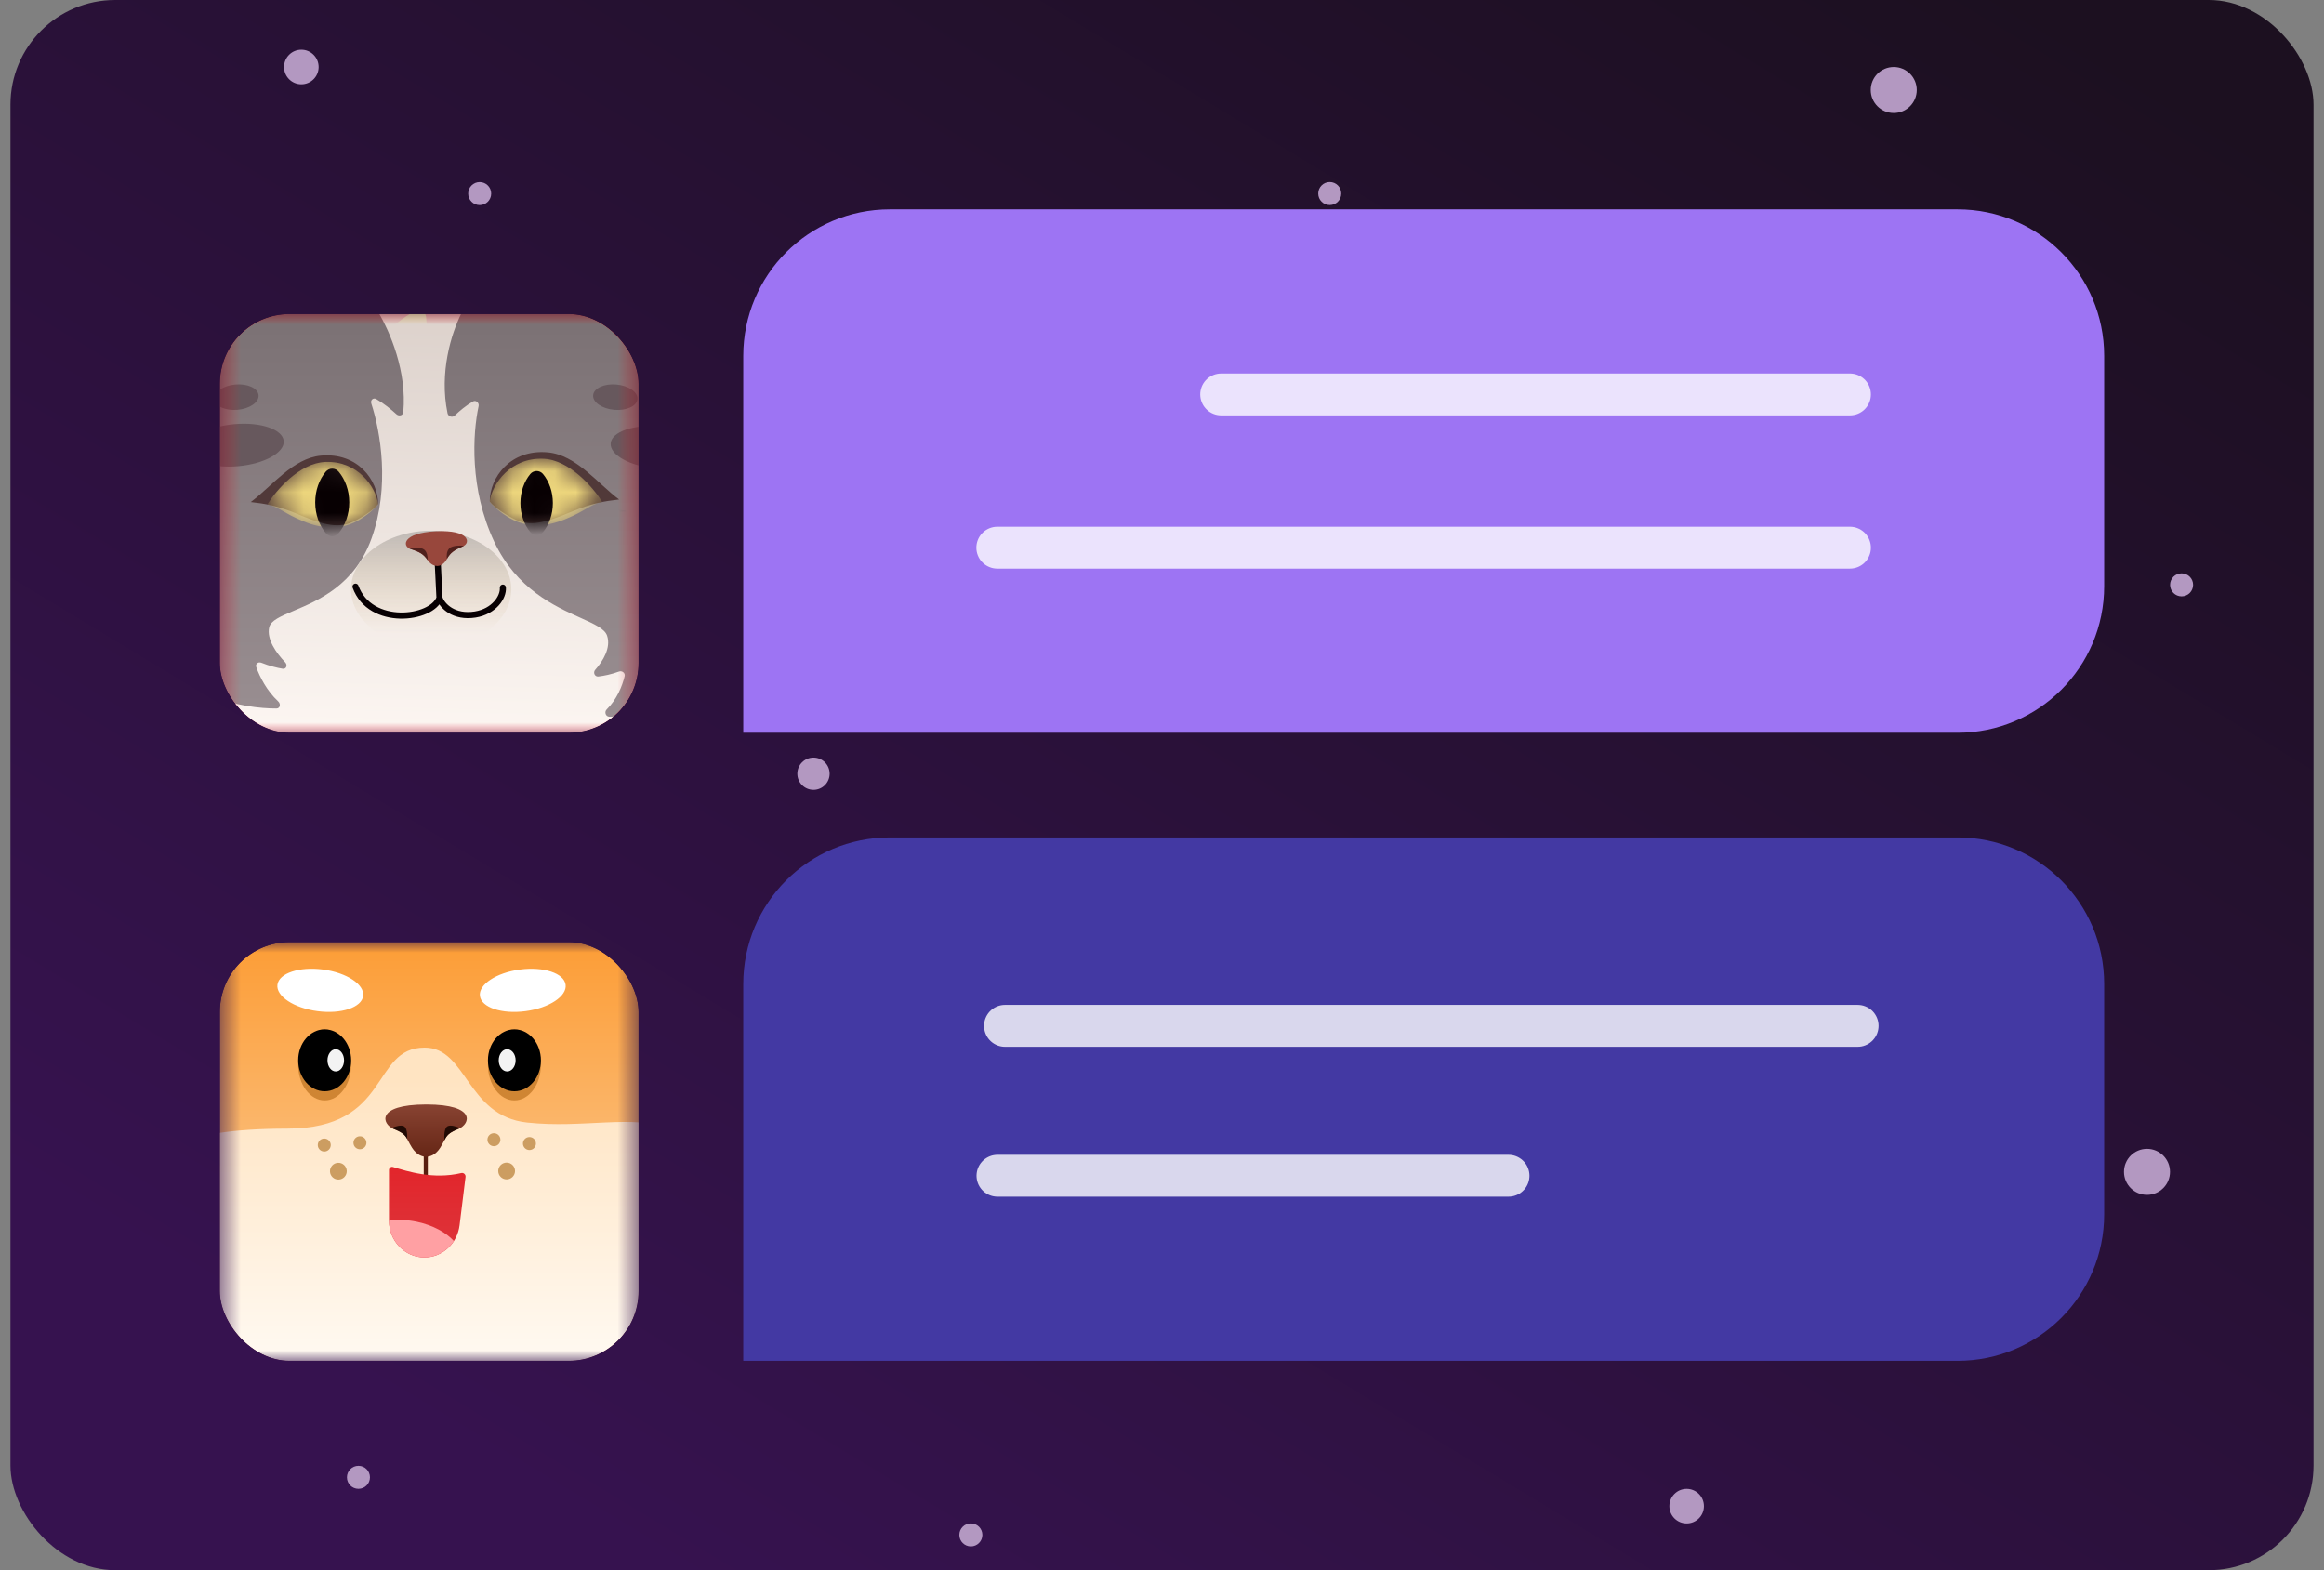 <svg width="111" height="75" viewBox="0 0 111 75" fill="none" xmlns="http://www.w3.org/2000/svg">
<rect x="0" y="0" width="111" height="75" fill="#808080" stroke="none"/>
<rect x="0.5" width="110" height="75" rx="5" fill="url(#paint0_linear_429_3)"/>
<circle cx="90.451" cy="4.299" r="1.099" fill="#B398C1"/>
<circle cx="102.545" cy="55.974" r="1.099" fill="#B398C1"/>
<circle cx="80.559" cy="71.942" r="0.825" fill="#B398C1"/>
<circle cx="94.3" cy="49.929" r="0.55" fill="#B398C1"/>
<circle cx="46.37" cy="73.315" r="0.55" fill="#B398C1"/>
<circle cx="17.12" cy="70.565" r="0.55" fill="#B398C1"/>
<circle cx="76.706" cy="45.577" r="0.55" fill="#B398C1"/>
<circle cx="67.365" cy="42.779" r="1.099" fill="#B398C1"/>
<circle cx="104.198" cy="27.936" r="0.55" fill="#B398C1"/>
<circle cx="78.047" cy="22.199" r="0.789" fill="#B398C1"/>
<circle cx="63.511" cy="9.245" r="0.55" fill="#B398C1"/>
<circle cx="26.765" cy="54.875" r="0.664" transform="rotate(-180 26.765 54.875)" fill="#B398C1"/>
<circle cx="14.393" cy="3.201" r="0.826" transform="rotate(-180 14.393 3.201)" fill="#B398C1"/>
<circle cx="22.911" cy="9.247" r="0.55" transform="rotate(-180 22.911 9.247)" fill="#B398C1"/>
<circle cx="49.854" cy="16.393" r="1.099" transform="rotate(-180 49.854 16.393)" fill="#B398C1"/>
<circle cx="13.021" cy="31.235" r="0.55" transform="rotate(-180 13.021 31.235)" fill="#B398C1"/>
<circle cx="38.854" cy="36.956" r="0.771" transform="rotate(-180 38.854 36.956)" fill="#B398C1"/>
<circle cx="53.7" cy="49.927" r="0.55" transform="rotate(-180 53.7 49.927)" fill="#B398C1"/>
<g clip-path="url(#clip0_429_3)">
<mask id="mask0_429_3" style="mask-type:alpha" maskUnits="userSpaceOnUse" x="10" y="15" width="21" height="20">
<rect x="10.5" y="15" width="20" height="20" fill="#F3B286"/>
</mask>
<g mask="url(#mask0_429_3)">
<rect x="10.5" y="15" width="20" height="20" fill="url(#paint1_linear_429_3)"/>
<path d="M14.18 25.471L29.953 24.424C29.338 24.256 27.062 24.099 22.222 24.424C16.868 24.784 15.384 25.23 14.18 25.471Z" fill="#A71216"/>
<ellipse cx="1.895" cy="1.256" rx="1.895" ry="1.256" transform="matrix(0.95 0.313 -0.313 0.95 13.57 16.004)" fill="#AB090D"/>
<ellipse cx="1.121" cy="0.919" rx="1.121" ry="0.919" transform="matrix(0.95 0.313 -0.313 0.95 18.117 18.754)" fill="#AB090D"/>
<ellipse cx="1.061" cy="0.87" rx="1.061" ry="0.87" transform="matrix(0.749 0.663 -0.663 0.749 24.578 17.664)" fill="#AB090D"/>
<ellipse cx="0.729" cy="0.597" rx="0.729" ry="0.597" transform="matrix(0.568 0.823 -0.823 0.568 22.594 15.324)" fill="#AB090D"/>
<path d="M19.726 17.844C18.863 18.13 18.175 17.362 18.03 16.718C17.987 16.531 18.061 16.342 18.183 16.194C18.655 15.625 19.268 15.155 19.828 14.852C20.055 14.73 20.322 14.88 20.35 15.136C20.467 16.206 20.434 17.608 19.726 17.844Z" fill="#F1BB42"/>
<path fill-rule="evenodd" clip-rule="evenodd" d="M18.37 17.401C18.633 17.411 18.92 17.378 19.227 17.289C19.891 17.098 20.236 16.515 20.395 15.846C20.419 16.748 20.281 17.66 19.722 17.846C19.166 18.031 18.683 17.777 18.37 17.401Z" fill="url(#paint2_linear_429_3)"/>
<path d="M22.314 20.814C21.411 20.914 20.898 20.018 20.891 19.358C20.889 19.166 21 18.997 21.151 18.878C21.731 18.42 22.429 18.088 23.04 17.91C23.287 17.838 23.516 18.04 23.49 18.296C23.381 19.367 23.056 20.731 22.314 20.814Z" fill="#F1BB42"/>
<path fill-rule="evenodd" clip-rule="evenodd" d="M21.086 20.098C21.341 20.162 21.629 20.19 21.948 20.168C22.636 20.119 23.096 19.621 23.391 19C23.226 19.887 22.901 20.751 22.315 20.816C21.733 20.88 21.313 20.531 21.086 20.098Z" fill="url(#paint3_linear_429_3)"/>
<path d="M20.678 25.05L14.297 25.438C14.682 27.185 15.873 28.594 18.183 28.304C20.031 28.072 20.75 26.247 20.678 25.05Z" fill="#AB090D"/>
<mask id="mask1_429_3" style="mask-type:alpha" maskUnits="userSpaceOnUse" x="14" y="25" width="7" height="3">
<path d="M20.678 25.05L14.297 25.438C14.667 26.943 15.847 28.149 18.157 27.879C20.006 27.663 20.741 26.082 20.678 25.05Z" fill="white"/>
</mask>
<g mask="url(#mask1_429_3)">
<path d="M20.678 25.05L14.297 25.438C14.667 26.943 15.847 28.149 18.157 27.879C20.006 27.663 20.741 26.082 20.678 25.05Z" fill="white"/>
</g>
<path d="M29.583 24.355L24.383 24.711C24.694 26.26 25.638 27.364 27.521 27.103C29.027 26.894 29.64 25.416 29.583 24.355Z" fill="#AB090D"/>
<mask id="mask2_429_3" style="mask-type:alpha" maskUnits="userSpaceOnUse" x="24" y="24" width="6" height="3">
<path d="M29.583 24.355L24.383 24.711C24.685 26.092 25.622 27.072 27.506 26.825C29.012 26.627 29.634 25.303 29.583 24.355Z" fill="white"/>
</mask>
<g mask="url(#mask2_429_3)">
<path d="M29.583 24.355L24.383 24.711C24.685 26.092 25.622 27.072 27.506 26.825C29.012 26.627 29.634 25.303 29.583 24.355Z" fill="white"/>
</g>
<path d="M17.488 33.702L16.648 32.043H18.425L17.861 33.676C17.802 33.845 17.569 33.861 17.488 33.702Z" fill="white"/>
<path d="M28.334 30.367C23.569 31.559 17.641 31.838 15.273 31.829C15.273 32.378 17.322 32.403 20.641 31.992C23.96 31.581 27.374 31.012 27.88 30.823C28.284 30.671 28.352 30.456 28.334 30.367Z" fill="black"/>
<ellipse cx="0.735" cy="0.449" rx="0.735" ry="0.449" transform="matrix(0.856 0.517 -0.517 0.856 21.641 28.113)" fill="#570D11"/>
<ellipse cx="0.594" cy="0.363" rx="0.594" ry="0.363" transform="matrix(-0.52 0.854 -0.854 -0.52 24.977 28.375)" fill="#570D11"/>
</g>
<mask id="mask3_429_3" style="mask-type:alpha" maskUnits="userSpaceOnUse" x="10" y="15" width="21" height="20">
<rect x="10.5" y="15" width="20" height="20" fill="#F3B286"/>
</mask>
<g mask="url(#mask3_429_3)">
<rect x="10.5" y="15" width="20" height="20" fill="url(#paint4_linear_429_3)"/>
<ellipse cx="11.289" cy="21.264" rx="2.271" ry="1.008" transform="rotate(-5.091 11.289 21.264)" fill="#67585D"/>
<ellipse cx="2.271" cy="1.008" rx="2.271" ry="1.008" transform="matrix(-0.996 -0.089 -0.089 0.996 33.781 20.574)" fill="#67585D"/>
<ellipse cx="11.292" cy="18.971" rx="1.062" ry="0.607" transform="rotate(-5.091 11.292 18.971)" fill="#67585D"/>
<ellipse cx="1.062" cy="0.607" rx="1.062" ry="0.607" transform="matrix(-0.996 -0.089 -0.089 0.996 30.5 18.461)" fill="#67585D"/>
<path fill-rule="evenodd" clip-rule="evenodd" d="M21.837 14.667C21.991 14.671 22.097 14.845 22.03 14.979C21.558 15.926 20.97 17.789 21.375 19.74C21.408 19.897 21.607 19.958 21.716 19.852C21.943 19.633 22.258 19.368 22.592 19.176C22.731 19.097 22.893 19.241 22.859 19.399C22.574 20.722 22.421 23.352 23.6 25.865C24.667 28.137 26.491 28.957 27.725 29.511C28.39 29.81 28.884 30.032 28.996 30.363C29.189 30.935 28.804 31.573 28.427 31.997C28.314 32.125 28.407 32.334 28.581 32.314C28.855 32.282 29.2 32.211 29.567 32.077C29.711 32.024 29.872 32.148 29.836 32.297C29.723 32.762 29.464 33.406 28.976 33.887C28.856 34.005 28.924 34.226 29.099 34.234C29.706 34.261 30.632 34.175 31.569 33.74C31.699 33.68 31.864 33.778 31.872 33.926L32.05 36.969C32.056 37.076 31.974 37.161 31.866 37.158L21.537 36.904C21.536 36.904 21.536 36.904 21.536 36.904V36.904C21.536 36.904 21.536 36.904 21.536 36.904L10.186 36.625C10.079 36.623 9.987 36.533 9.98 36.426L9.803 33.383C9.795 33.235 9.949 33.144 10.087 33.208C11.17 33.712 12.463 33.844 13.204 33.841C13.379 33.84 13.421 33.626 13.288 33.502C12.742 32.995 12.408 32.336 12.24 31.864C12.186 31.713 12.334 31.596 12.483 31.656C12.868 31.81 13.222 31.897 13.5 31.943C13.678 31.972 13.746 31.767 13.618 31.633C13.191 31.189 12.73 30.53 12.857 29.966C12.93 29.64 13.4 29.441 14.032 29.174C15.206 28.679 16.939 27.948 17.744 25.721C18.634 23.259 18.174 20.614 17.734 19.274C17.681 19.113 17.827 18.976 17.975 19.063C18.333 19.272 18.679 19.553 18.932 19.784C19.054 19.895 19.247 19.844 19.262 19.688C19.441 17.752 18.634 15.854 18.049 14.881C17.967 14.744 18.053 14.574 18.207 14.578L19.804 14.617C19.804 14.617 19.804 14.617 19.804 14.617V14.617C19.804 14.617 19.804 14.617 19.804 14.617L21.837 14.667Z" fill="url(#paint5_linear_429_3)"/>
<ellipse cx="20.594" cy="28.148" rx="3.828" ry="2.797" fill="url(#paint6_linear_429_3)"/>
<path d="M20.869 26.087L20.991 28.563M20.991 28.563C20.631 29.588 17.683 29.958 16.98 28.023M20.991 28.563C21.113 28.942 21.677 29.515 22.696 29.353C23.6 29.208 24.054 28.52 24.018 28.068" stroke="#070002" stroke-width="0.292" stroke-linecap="round"/>
<path d="M20.907 27.034L20.907 27.034C20.904 27.034 20.902 27.034 20.899 27.034C20.897 27.034 20.895 27.034 20.893 27.035L20.892 27.034C20.793 27.036 20.597 26.998 20.434 26.762C20.213 26.44 20.037 26.365 19.581 26.208C19.229 26.087 19.197 25.461 20.811 25.378C20.814 25.378 20.816 25.378 20.818 25.378C20.821 25.378 20.823 25.378 20.825 25.377C22.441 25.302 22.469 25.928 22.131 26.083C21.693 26.284 21.524 26.375 21.336 26.717C21.197 26.969 21.006 27.026 20.907 27.034Z" fill="#98473C"/>
<path fill-rule="evenodd" clip-rule="evenodd" d="M22.158 26.068C22.148 26.074 22.138 26.079 22.127 26.084C21.697 26.281 21.527 26.373 21.343 26.7C21.324 26.549 21.331 26.31 21.467 26.187C21.622 26.047 21.982 26.049 22.158 26.068ZM20.427 26.756C20.207 26.44 20.03 26.365 19.578 26.209C19.567 26.205 19.558 26.201 19.548 26.197C19.718 26.16 20.083 26.121 20.253 26.247C20.404 26.358 20.432 26.605 20.427 26.756Z" fill="#4F201C"/>
<path d="M15.326 21.763C13.99 21.887 12.982 23.233 11.977 23.98C12.665 24.059 13.235 24.146 14.217 24.555C15.209 24.969 16.063 25.299 16.832 24.934C17.332 24.697 17.858 24.342 18.061 24.076C18.061 22.942 17.086 21.601 15.326 21.763Z" fill="#513939"/>
<mask id="mask4_429_3" style="mask-type:alpha" maskUnits="userSpaceOnUse" x="12" y="22" width="7" height="4">
<path d="M15.537 22.065C14.301 22.114 13.18 23.433 12.773 24.087C13.37 24.246 13.583 24.529 14.489 24.902C15.404 25.28 16.217 25.289 16.926 24.957C17.388 24.74 17.874 24.329 18.061 24.087C17.953 23.249 17.082 22.003 15.537 22.065Z" fill="white"/>
</mask>
<g mask="url(#mask4_429_3)">
<path d="M15.537 22.065C14.301 22.114 13.18 23.433 12.773 24.087C13.37 24.246 13.583 24.529 14.489 24.902C15.404 25.28 16.217 25.289 16.926 24.957C17.388 24.74 17.874 24.329 18.061 24.087C17.953 23.249 17.082 22.003 15.537 22.065Z" fill="#EDD67C"/>
<path d="M15.56 25.464C15.723 25.656 16.013 25.656 16.175 25.464C16.486 25.095 16.681 24.574 16.681 23.996C16.681 23.419 16.486 22.897 16.175 22.529C16.013 22.336 15.723 22.336 15.56 22.529C15.249 22.897 15.055 23.419 15.055 23.996C15.055 24.574 15.249 25.095 15.56 25.464Z" fill="#070002"/>
</g>
<path d="M26.169 21.607C27.525 21.733 28.549 23.1 29.57 23.859C28.871 23.939 28.292 24.027 27.295 24.443C26.287 24.864 25.42 25.198 24.639 24.828C24.131 24.587 23.597 24.226 23.391 23.956C23.391 22.804 24.381 21.442 26.169 21.607Z" fill="#513939"/>
<mask id="mask5_429_3" style="mask-type:alpha" maskUnits="userSpaceOnUse" x="23" y="21" width="6" height="5">
<path d="M25.951 21.912C27.206 21.962 28.345 23.302 28.758 23.966C28.151 24.128 27.935 24.415 27.015 24.794C26.086 25.178 25.26 25.188 24.54 24.85C24.071 24.63 23.577 24.213 23.387 23.966C23.497 23.116 24.381 21.85 25.951 21.912Z" fill="white"/>
</mask>
<g mask="url(#mask5_429_3)">
<path d="M25.951 21.912C27.206 21.962 28.345 23.302 28.758 23.966C28.151 24.128 27.935 24.415 27.015 24.794C26.086 25.178 25.26 25.188 24.54 24.85C24.071 24.63 23.577 24.213 23.387 23.966C23.497 23.116 24.381 21.85 25.951 21.912Z" fill="#EDD67C"/>
<path d="M25.936 25.413C25.776 25.606 25.486 25.606 25.326 25.413C25.036 25.062 24.856 24.571 24.856 24.028C24.856 23.485 25.036 22.994 25.326 22.643C25.486 22.45 25.776 22.45 25.936 22.643C26.226 22.994 26.406 23.485 26.406 24.028C26.406 24.571 26.226 25.062 25.936 25.413Z" fill="#070002"/>
</g>
</g>
</g>
<g clip-path="url(#clip1_429_3)">
<mask id="mask6_429_3" style="mask-type:alpha" maskUnits="userSpaceOnUse" x="10" y="45" width="21" height="20">
<rect x="10.5" y="45" width="20" height="20" fill="#F3B286"/>
</mask>
<g mask="url(#mask6_429_3)">
<rect x="10.5" y="45" width="20" height="20" fill="url(#paint7_linear_429_3)"/>
<path d="M13.709 53.91C10.982 53.91 9.353 54.238 8.867 54.602V65.854H32.129V53.91C30.163 53.219 27.88 53.91 25.176 53.619C22.279 53.307 22.307 50.039 20.284 50.039C17.693 50.039 18.714 53.91 13.709 53.91Z" fill="url(#paint8_linear_429_3)"/>
<ellipse cx="15.507" cy="50.865" rx="1.265" ry="1.697" fill="#CF8533"/>
<ellipse cx="15.507" cy="50.647" rx="1.265" ry="1.479" fill="black"/>
<ellipse cx="16.037" cy="50.648" rx="0.396" ry="0.531" fill="#F3F3F3"/>
<ellipse cx="24.57" cy="50.865" rx="1.265" ry="1.697" fill="#CF8533"/>
<ellipse cx="24.57" cy="50.647" rx="1.265" ry="1.479" fill="black"/>
<ellipse cx="24.224" cy="50.648" rx="0.404" ry="0.531" fill="#F3F3F3"/>
<ellipse cx="15.298" cy="47.304" rx="2.065" ry="1.004" transform="rotate(7.525 15.298 47.304)" fill="white"/>
<ellipse cx="2.065" cy="1.004" rx="2.065" ry="1.004" transform="matrix(-0.991 0.131 0.131 0.991 26.883 46.039)" fill="white"/>
<path d="M20.336 54.836V57.837" stroke="#581E0F" stroke-width="0.195"/>
<path d="M20.365 55.256L20.365 55.257C20.361 55.257 20.358 55.257 20.354 55.257C20.35 55.257 20.347 55.257 20.343 55.257L20.343 55.256C20.193 55.252 19.901 55.181 19.673 54.812C19.363 54.312 19.465 54.187 18.79 53.917C18.268 53.709 17.901 52.764 20.34 52.755C20.343 52.755 20.347 52.755 20.35 52.755C20.354 52.755 20.357 52.755 20.361 52.755C22.8 52.757 22.435 53.702 21.914 53.912C21.24 54.183 21.343 54.309 21.034 54.81C20.807 55.18 20.515 55.251 20.365 55.256Z" fill="url(#paint9_linear_429_3)"/>
<path fill-rule="evenodd" clip-rule="evenodd" d="M21.974 53.886C21.955 53.895 21.936 53.904 21.917 53.912C21.433 54.106 21.349 54.226 21.227 54.463C21.209 54.258 21.216 53.885 21.374 53.797C21.523 53.715 21.808 53.809 21.974 53.886ZM19.447 54.398C19.339 54.205 19.227 54.091 18.792 53.917C18.765 53.907 18.737 53.893 18.711 53.878C18.879 53.804 19.151 53.718 19.295 53.797C19.438 53.876 19.458 54.187 19.447 54.398Z" fill="#210A04"/>
<path d="M22.031 56.031C20.682 56.35 19.463 55.95 18.767 55.74C18.672 55.712 18.578 55.787 18.578 55.89V58.301C18.578 59.273 19.336 60.061 20.271 60.061C21.122 60.061 21.841 59.404 21.95 58.526L22.235 56.218C22.25 56.1 22.143 56.004 22.031 56.031Z" fill="url(#paint10_linear_429_3)"/>
<path d="M21.679 59.279C21.313 58.872 20.68 58.524 19.924 58.362C19.442 58.259 18.978 58.245 18.578 58.306C18.581 59.276 19.338 60.061 20.271 60.061C20.853 60.061 21.373 59.754 21.679 59.279Z" fill="#FFA0A3"/>
<ellipse cx="23.591" cy="54.439" rx="0.31" ry="0.31" fill="#CC9D61"/>
<ellipse cx="25.287" cy="54.622" rx="0.31" ry="0.31" fill="#CC9D61"/>
<ellipse cx="24.198" cy="55.933" rx="0.401" ry="0.401" fill="#CC9D61"/>
<ellipse cx="15.488" cy="54.694" rx="0.31" ry="0.31" transform="rotate(-2.552 15.488 54.694)" fill="#CC9D61"/>
<ellipse cx="17.191" cy="54.585" rx="0.31" ry="0.31" transform="rotate(-2.552 17.191 54.585)" fill="#CC9D61"/>
<ellipse cx="16.161" cy="55.942" rx="0.401" ry="0.401" transform="rotate(-2.552 16.161 55.942)" fill="#CC9D61"/>
</g>
</g>
<path d="M35.5 17C35.5 13.134 38.634 10 42.5 10H93.5C97.366 10 100.5 13.134 100.5 17V28C100.5 31.866 97.366 35 93.5 35H35.5V17Z" fill="#9D74F3"/>
<g opacity="0.8">
<path d="M88.359 18.84H58.326" stroke="white" stroke-width="2" stroke-linecap="round"/>
<path d="M88.359 26.16H47.633" stroke="white" stroke-width="2" stroke-linecap="round"/>
</g>
<path d="M100.5 47C100.5 43.134 97.366 40 93.5 40H42.5C38.634 40 35.5 43.134 35.5 47V65H93.5C97.366 65 100.5 61.866 100.5 58V47Z" fill="#4339A3"/>
<g opacity="0.8">
<path d="M48 49H88.726" stroke="white" stroke-width="2" stroke-linecap="round"/>
<path d="M47.641 56.16H72.05" stroke="white" stroke-width="2" stroke-linecap="round"/>
</g>
<defs>
<linearGradient id="paint0_linear_429_3" x1="80.724" y1="-9.848" x2="29.971" y2="74.056" gradientUnits="userSpaceOnUse">
<stop stop-color="#1C1020"/>
<stop offset="1" stop-color="#36124F"/>
</linearGradient>
<linearGradient id="paint1_linear_429_3" x1="20.5" y1="15" x2="20.5" y2="35" gradientUnits="userSpaceOnUse">
<stop stop-color="#DA1818"/>
<stop offset="1" stop-color="#F23F4F"/>
</linearGradient>
<linearGradient id="paint2_linear_429_3" x1="19.268" y1="16.087" x2="19.745" y2="18.316" gradientUnits="userSpaceOnUse">
<stop stop-color="#D69C1C"/>
<stop offset="1" stop-color="#D69C1C" stop-opacity="0"/>
</linearGradient>
<linearGradient id="paint3_linear_429_3" x1="22.239" y1="19" x2="22.239" y2="21.28" gradientUnits="userSpaceOnUse">
<stop stop-color="#D69C1C"/>
<stop offset="1" stop-color="#D69C1C" stop-opacity="0"/>
</linearGradient>
<linearGradient id="paint4_linear_429_3" x1="20.5" y1="15" x2="20.5" y2="35" gradientUnits="userSpaceOnUse">
<stop stop-color="#7B7174"/>
<stop offset="1" stop-color="#9A8F92"/>
</linearGradient>
<linearGradient id="paint5_linear_429_3" x1="19.73" y1="14.615" x2="19.183" y2="36.847" gradientUnits="userSpaceOnUse">
<stop stop-color="#DCD1CB"/>
<stop offset="1" stop-color="#FFF9F5"/>
</linearGradient>
<linearGradient id="paint6_linear_429_3" x1="20.594" y1="25.352" x2="20.594" y2="30.251" gradientUnits="userSpaceOnUse">
<stop stop-color="#BFB9B6"/>
<stop offset="1" stop-color="#E7D3B2" stop-opacity="0"/>
</linearGradient>
<linearGradient id="paint7_linear_429_3" x1="20.5" y1="45" x2="20.5" y2="65" gradientUnits="userSpaceOnUse">
<stop stop-color="#FC9D36"/>
<stop offset="0.516" stop-color="#FBBA73"/>
</linearGradient>
<linearGradient id="paint8_linear_429_3" x1="20.498" y1="51.581" x2="20.498" y2="65.512" gradientUnits="userSpaceOnUse">
<stop stop-color="#FFE4C2"/>
<stop offset="1" stop-color="#FFFAF3"/>
</linearGradient>
<linearGradient id="paint9_linear_429_3" x1="20.35" y1="52.755" x2="20.354" y2="55.257" gradientUnits="userSpaceOnUse">
<stop stop-color="#884332"/>
<stop offset="1" stop-color="#662616"/>
</linearGradient>
<linearGradient id="paint10_linear_429_3" x1="20.422" y1="55.685" x2="20.422" y2="60.061" gradientUnits="userSpaceOnUse">
<stop stop-color="#E2252B"/>
<stop offset="1" stop-color="#DD353B"/>
</linearGradient>
<clipPath id="clip0_429_3">
<rect x="10.5" y="15" width="20" height="20" rx="3.333" fill="white"/>
</clipPath>
<clipPath id="clip1_429_3">
<rect x="10.5" y="45" width="20" height="20" rx="3.333" fill="white"/>
</clipPath>
</defs>
</svg>
